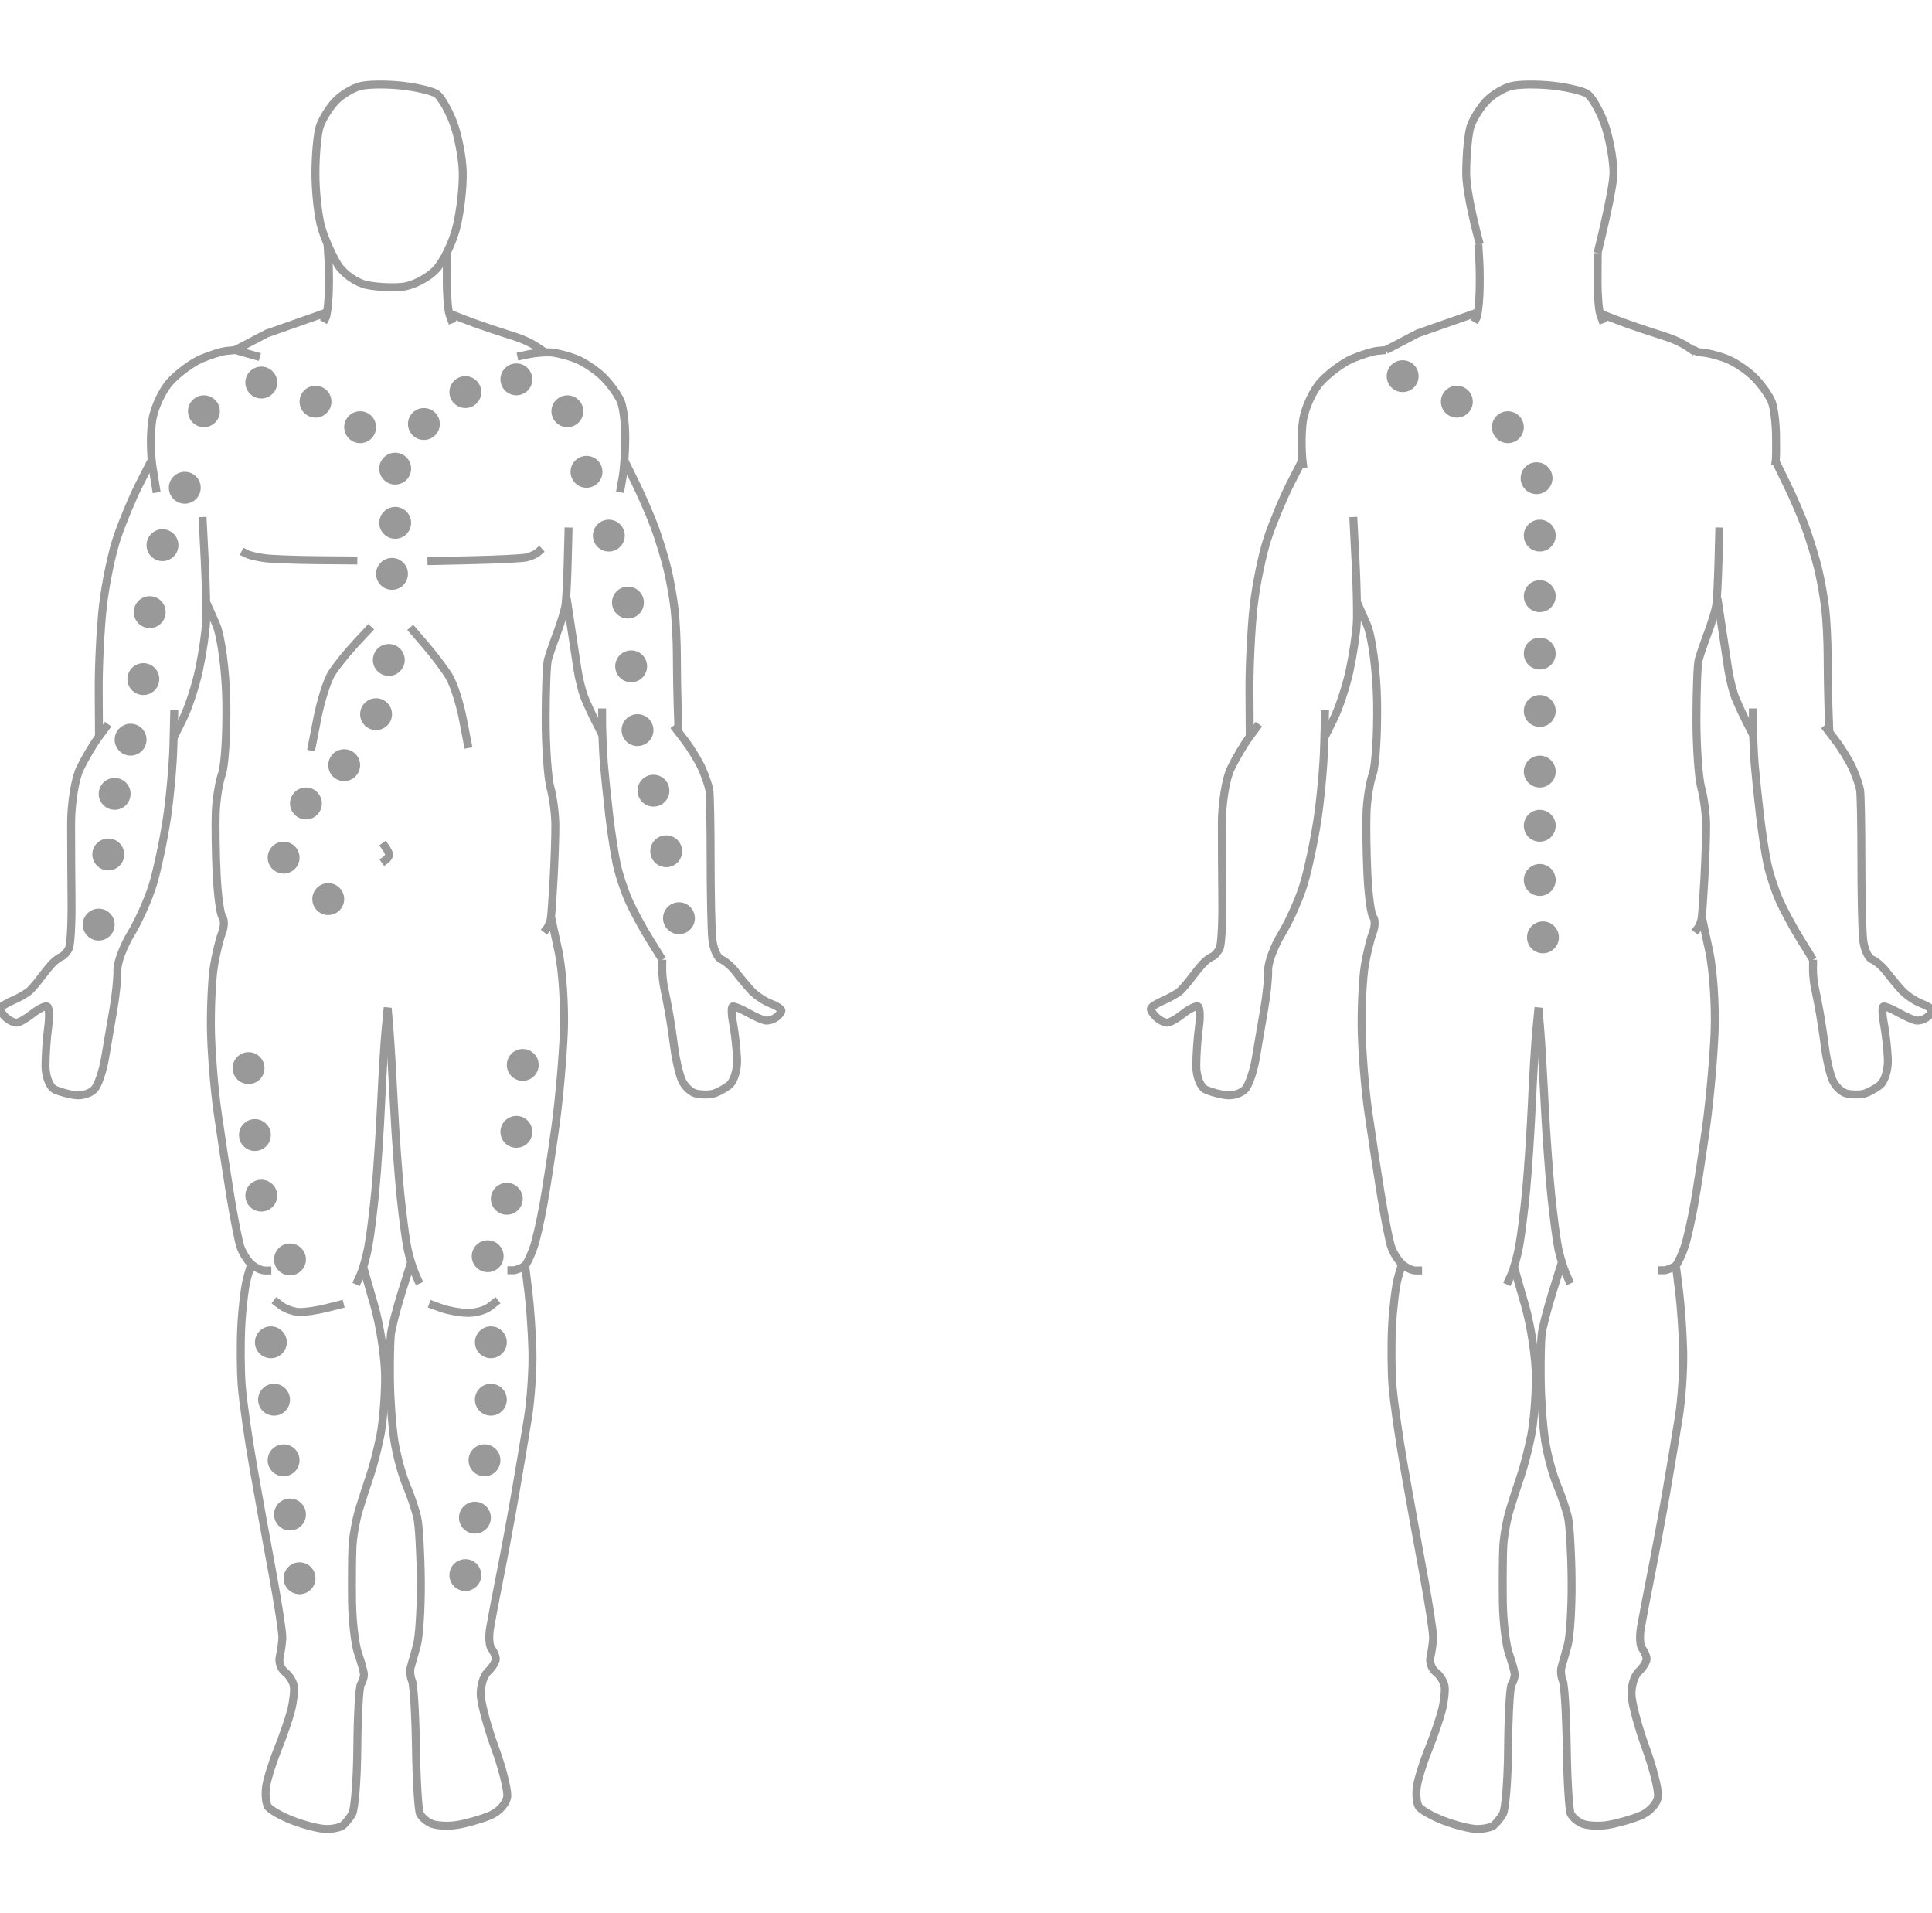 <?xml version="1.0" encoding="UTF-8" standalone="no"?>
<!DOCTYPE svg PUBLIC "-//W3C//DTD SVG 1.1//EN" "http://www.w3.org/Graphics/SVG/1.1/DTD/svg11.dtd">
<svg width="100%" height="100%" viewBox="0 0 606 600" version="1.1" xmlns="http://www.w3.org/2000/svg" xmlns:xlink="http://www.w3.org/1999/xlink" xml:space="preserve" xmlns:serif="http://www.serif.com/" style="fill-rule:evenodd;clip-rule:evenodd;stroke-miterlimit:10;">
    <g id="Artboard1" transform="matrix(1,0,0,1,-985,0)">
        <rect x="985" y="0" width="606" height="600" style="fill:none;"/>
        <clipPath id="_clip1">
            <rect x="985" y="0" width="606" height="600"/>
        </clipPath>
        <g clip-path="url(#_clip1)">
            <g transform="matrix(1.11,0,0,1.11,854.304,-25.908)">
                <path d="M231.306,47.537C227.056,47.062 221.784,47.117 219.59,47.661C217.396,48.204 214.2,50.149 212.486,51.982C210.772,53.815 208.81,56.983 208.125,59.02C207.44,61.057 206.879,67.059 206.879,72.356C206.879,77.653 207.664,84.6 208.623,87.792C209.582,90.984 211.658,95.651 213.235,98.164C214.812,100.677 218.458,103.233 221.337,103.845C224.215,104.456 228.87,104.678 231.681,104.339C234.492,103.999 238.586,101.887 240.779,99.646C242.972,97.405 245.665,91.903 246.761,87.421C247.858,82.939 248.643,75.882 248.505,71.739C248.367,67.596 247.134,61.318 245.763,57.786C244.392,54.254 242.318,50.698 241.152,49.883C239.988,49.068 235.557,48.012 231.306,47.537Z" style="fill:none;fill-rule:nonzero;stroke:rgb(153,153,153);stroke-width:2.25px;"/>
            </g>
            <g transform="matrix(1.11,0,0,1.11,854.304,-25.908)">
                <path d="M210.304,92.422C210.304,92.422 210.431,94.464 210.586,96.96C210.741,99.456 210.755,103.887 210.618,106.808C210.481,109.729 210.088,112.618 209.745,113.229C209.402,113.841 209.122,114.341 209.122,114.341" style="fill:none;fill-rule:nonzero;stroke:rgb(153,153,153);stroke-width:2.25px;"/>
            </g>
            <g transform="matrix(1.11,0,0,1.11,854.304,-25.908)">
                <path d="M191.177,124.218L184.196,122.242L193.169,117.55L210.118,111.592" style="fill:none;fill-rule:nonzero;stroke:rgb(153,153,153);stroke-width:2.25px;"/>
            </g>
            <g transform="matrix(1.11,0,0,1.11,854.304,-25.908)">
                <path d="M162.012,162.497C162.012,162.497 161.507,159.386 160.889,155.582C160.271,151.778 160.215,145.723 160.764,142.123C161.313,138.524 163.613,133.579 165.875,131.133C168.137,128.688 172.063,125.799 174.599,124.712C177.135,123.625 180.332,122.625 181.703,122.489C183.074,122.353 184.196,122.241 184.196,122.241" style="fill:none;fill-rule:nonzero;stroke:rgb(153,153,153);stroke-width:2.25px;"/>
            </g>
            <g transform="matrix(1.11,0,0,1.11,854.304,-25.908)">
                <path d="M160.67,153.174C160.67,153.174 159.065,156.327 157.103,160.181C155.141,164.035 152.302,170.856 150.793,175.338C149.285,179.82 147.491,188.545 146.805,194.725C146.119,200.905 145.594,211.65 145.637,218.603C145.68,225.556 145.715,231.244 145.715,231.244" style="fill:none;fill-rule:nonzero;stroke:rgb(153,153,153);stroke-width:2.25px;"/>
            </g>
            <g transform="matrix(1.11,0,0,1.11,854.304,-25.908)">
                <path d="M148.303,227.942C148.303,227.942 147.069,229.609 145.56,231.646C144.052,233.683 141.696,237.684 140.326,240.537C138.955,243.389 137.834,250.391 137.834,256.096C137.834,261.801 137.89,271.636 137.958,277.951C138.026,284.266 137.69,290.267 137.21,291.286C136.731,292.305 135.777,293.361 135.091,293.633C134.406,293.905 133.228,294.794 132.474,295.61C131.72,296.425 130.318,298.148 129.359,299.438C128.399,300.728 126.997,302.395 126.243,303.143C125.489,303.891 123.302,305.168 121.382,305.983C119.463,306.798 117.836,307.853 117.767,308.329C117.698,308.804 118.427,309.915 119.387,310.798C120.347,311.681 121.749,312.348 122.503,312.28C123.257,312.213 125.276,311.046 126.989,309.686C128.703,308.328 130.554,307.439 131.102,307.711C131.65,307.982 131.763,310.649 131.351,313.637C130.939,316.625 130.603,321.515 130.603,324.502C130.603,327.49 131.781,330.492 133.221,331.172C134.661,331.852 137.353,332.574 139.204,332.777C141.055,332.98 143.41,332.202 144.438,331.048C145.467,329.894 146.813,325.948 147.429,322.281C148.045,318.613 149.111,312.389 149.796,308.451C150.481,304.513 150.986,299.567 150.918,297.461C150.849,295.355 152.588,290.688 154.781,287.088C156.974,283.488 159.779,277.154 161.013,273.012C162.247,268.87 163.986,260.646 164.877,254.737C165.768,248.828 166.61,239.492 166.747,233.992C166.884,228.491 166.996,223.99 166.996,223.99" style="fill:none;fill-rule:nonzero;stroke:rgb(153,153,153);stroke-width:2.25px;"/>
            </g>
            <g transform="matrix(1.11,0,0,1.11,854.304,-25.908)">
                <path d="M166.746,231.892C166.746,231.892 167.98,229.392 169.489,226.335C170.998,223.278 173.017,217.111 173.977,212.629C174.936,208.147 175.834,202.09 175.971,199.17C176.108,196.25 175.94,188.359 175.597,181.636C175.254,174.913 174.974,169.412 174.974,169.412" style="fill:none;fill-rule:nonzero;stroke:rgb(153,153,153);stroke-width:2.25px;"/>
            </g>
            <g transform="matrix(1.11,0,0,1.11,854.304,-25.908)">
                <path d="M176.095,193.645C176.095,193.645 177.301,196.361 178.775,199.68C180.249,202.999 181.567,212.938 181.704,221.767C181.841,230.596 181.279,239.708 180.456,242.017C179.634,244.326 178.849,249.216 178.712,252.884C178.575,256.551 178.688,264.386 178.962,270.295C179.236,276.204 179.965,281.649 180.582,282.397C181.199,283.144 181.143,285.2 180.457,286.965C179.771,288.73 178.762,292.898 178.213,296.226C177.664,299.554 177.272,307.445 177.34,313.761C177.409,320.076 178.25,330.745 179.21,337.469C180.169,344.193 181.796,354.862 182.824,361.178C183.853,367.494 185.143,373.995 185.691,375.624C186.239,377.254 187.586,379.42 188.682,380.438C189.778,381.458 191.517,382.291 192.545,382.291L194.414,382.291" style="fill:none;fill-rule:nonzero;stroke:rgb(153,153,153);stroke-width:2.25px;"/>
            </g>
            <g transform="matrix(1.11,0,0,1.11,854.304,-25.908)">
                <path d="M188.713,380.441C188.713,380.441 188.201,382.247 187.576,384.454C186.951,386.661 186.215,392.689 185.94,397.85C185.665,403.011 185.722,410.735 186.065,415.013C186.408,419.291 187.867,429.516 189.306,437.734C190.745,445.953 193.213,459.622 194.789,468.111C196.365,476.6 197.599,484.713 197.531,486.138C197.463,487.563 197.126,489.952 196.782,491.447C196.439,492.942 197.112,494.887 198.278,495.771C199.444,496.654 200.566,498.432 200.772,499.722C200.978,501.012 200.641,504.068 200.024,506.513C199.407,508.958 197.669,514.015 196.161,517.75C194.652,521.485 193.194,526.209 192.921,528.246C192.648,530.283 192.872,532.727 193.42,533.679C193.968,534.63 197.164,536.463 200.523,537.753C203.882,539.044 208.144,540.1 209.995,540.1C211.846,540.1 213.921,539.656 214.606,539.113C215.291,538.57 216.469,537.126 217.223,535.903C217.977,534.68 218.65,526.234 218.718,517.133C218.786,508.032 219.236,499.975 219.716,499.228C220.196,498.481 220.589,497.258 220.589,496.511C220.589,495.765 219.86,493.098 218.969,490.585C218.078,488.071 217.293,481.403 217.224,475.767C217.155,470.131 217.211,463.184 217.348,460.331C217.485,457.479 218.327,452.756 219.218,449.835C220.109,446.915 221.511,442.581 222.334,440.204C223.156,437.826 224.446,432.826 225.201,429.091C225.956,425.356 226.573,417.91 226.573,412.546C226.573,407.181 225.184,397.97 223.488,392.078C221.792,386.186 220.403,381.365 220.403,381.365" style="fill:none;fill-rule:nonzero;stroke:rgb(153,153,153);stroke-width:2.25px;"/>
            </g>
            <g transform="matrix(1.11,0,0,1.11,854.304,-25.908)">
                <path d="M195.162,390.69C195.162,390.69 196.116,391.413 197.281,392.294C198.447,393.177 200.691,393.955 202.267,394.023C203.844,394.09 207.322,393.59 209.995,392.912C212.668,392.234 214.855,391.679 214.855,391.679" style="fill:none;fill-rule:nonzero;stroke:rgb(153,153,153);stroke-width:2.25px;"/>
            </g>
            <g transform="matrix(1.11,0,0,1.11,854.304,-25.908)">
                <path d="M218.346,386.244C218.346,386.244 218.907,385.021 219.592,383.527C220.278,382.033 221.287,378.422 221.835,375.502C222.383,372.581 223.28,365.413 223.828,359.572C224.376,353.731 225.106,342.617 225.449,334.875C225.792,327.134 226.353,317.909 226.696,314.379C227.039,310.848 227.319,307.958 227.319,307.958" style="fill:none;fill-rule:nonzero;stroke:rgb(153,153,153);stroke-width:2.25px;"/>
            </g>
            <g transform="matrix(1.11,0,0,1.11,854.304,-25.908)">
                <path d="M236.293,385.995C236.293,385.995 235.732,384.718 235.046,383.156C234.36,381.594 233.407,378.483 232.927,376.242C232.447,374.001 231.549,367.277 230.932,361.301C230.315,355.324 229.474,343.711 229.064,335.494C228.653,327.277 228.092,317.816 227.818,314.472C227.544,311.127 227.319,308.39 227.319,308.39" style="fill:none;fill-rule:nonzero;stroke:rgb(153,153,153);stroke-width:2.25px;"/>
            </g>
            <g transform="matrix(1.11,0,0,1.11,854.304,-25.908)">
                <path d="M233.8,380.317C233.8,380.317 232.622,384.095 231.183,388.713C229.744,393.331 228.397,398.609 228.191,400.443C227.985,402.277 227.873,408.168 227.941,413.533C228.009,418.898 228.571,426.511 229.188,430.45C229.805,434.389 231.32,440.002 232.554,442.922C233.788,445.843 235.19,450.011 235.671,452.184C236.151,454.358 236.599,462.359 236.667,469.964C236.735,477.569 236.229,485.792 235.544,488.237C234.859,490.682 234.073,493.461 233.799,494.413C233.525,495.365 233.694,497.088 234.173,498.242C234.652,499.395 235.157,507.897 235.294,517.134C235.431,526.371 235.936,534.761 236.416,535.78C236.896,536.8 238.411,538.077 239.781,538.62C241.152,539.164 244.236,539.331 246.635,538.991C249.034,538.651 253.241,537.484 255.983,536.397C258.725,535.31 261.025,532.753 261.093,530.716C261.162,528.679 259.592,522.567 257.603,517.134C255.614,511.701 253.82,505.145 253.614,502.563C253.408,499.982 254.306,496.871 255.609,495.649C256.912,494.427 257.921,492.76 257.853,491.944C257.785,491.129 257.224,489.85 256.607,489.104C255.99,488.358 255.822,485.746 256.233,483.3C256.644,480.854 257.934,474.075 259.099,468.236C260.264,462.397 262.171,452.117 263.336,445.393C264.502,438.669 266.128,428.946 266.95,423.784C267.773,418.622 268.334,410.177 268.198,405.014C268.062,399.851 267.556,392.441 267.076,388.545C266.596,384.649 266.202,381.46 266.202,381.46" style="fill:none;fill-rule:nonzero;stroke:rgb(153,153,153);stroke-width:2.25px;"/>
            </g>
            <g transform="matrix(1.11,0,0,1.11,854.304,-25.908)">
                <path d="M239.034,391.677C239.034,391.677 240.549,392.233 242.4,392.911C244.251,393.59 247.56,394.201 249.754,394.269C251.948,394.337 254.808,393.56 256.11,392.541C257.412,391.521 258.478,390.688 258.478,390.688" style="fill:none;fill-rule:nonzero;stroke:rgb(153,153,153);stroke-width:2.25px;"/>
            </g>
            <g transform="matrix(1.11,0,0,1.11,854.304,-25.908)">
                <path d="M261.126,382.23L263.12,382.23C263.12,382.23 265.619,381.563 266.235,380.748C266.852,379.934 267.918,377.6 268.603,375.562C269.289,373.524 270.523,368.079 271.346,363.46C272.169,358.841 273.683,348.951 274.712,341.481C275.74,334.01 276.806,321.952 277.08,314.684C277.354,307.417 276.66,297.214 275.537,292.01C274.414,286.806 273.496,282.549 273.496,282.549" style="fill:none;fill-rule:nonzero;stroke:rgb(153,153,153);stroke-width:2.25px;"/>
            </g>
            <g transform="matrix(1.11,0,0,1.11,854.304,-25.908)">
                <path d="M278.418,172.375C278.418,172.375 278.306,176.709 278.169,182.007C278.032,187.304 277.752,192.805 277.546,194.232C277.34,195.659 276.275,199.215 275.177,202.135C274.08,205.055 272.902,208.5 272.559,209.79C272.217,211.081 271.936,218.638 271.936,226.583C271.936,234.528 272.553,243.252 273.307,245.969C274.061,248.686 274.678,253.52 274.678,256.713C274.678,259.905 274.453,266.629 274.179,271.654C273.905,276.679 273.568,281.625 273.431,282.643C273.294,283.661 272.789,284.995 272.31,285.606C271.831,286.217 271.438,286.717 271.438,286.717" style="fill:none;fill-rule:nonzero;stroke:rgb(153,153,153);stroke-width:2.25px;"/>
            </g>
            <g transform="matrix(1.11,0,0,1.11,854.304,-25.908)">
                <path d="M287.983,231.059C287.983,231.059 287.121,229.357 286.067,227.278C285.013,225.198 283.59,222.107 282.905,220.409C282.219,218.711 281.322,215.099 280.911,212.383C280.5,209.667 279.652,204.069 279.027,199.943C278.402,195.817 277.89,192.442 277.89,192.442" style="fill:none;fill-rule:nonzero;stroke:rgb(153,153,153);stroke-width:2.25px;"/>
            </g>
            <g transform="matrix(1.11,0,0,1.11,854.304,-25.908)">
                <path d="M287.89,223.496L287.89,228.435C287.89,228.435 288.114,235.986 288.388,239.178C288.662,242.37 289.335,248.871 289.884,253.625C290.432,258.379 291.386,264.603 292.003,267.455C292.62,270.308 294.134,274.919 295.368,277.704C296.602,280.489 299.251,285.406 301.256,288.631C303.261,291.857 304.901,294.497 304.901,294.497" style="fill:none;fill-rule:nonzero;stroke:rgb(153,153,153);stroke-width:2.25px;"/>
            </g>
            <g transform="matrix(1.11,0,0,1.11,854.304,-25.908)">
                <path d="M304.902,294.497C304.902,294.497 304.888,295.692 304.872,297.152C304.856,298.612 305.122,301.085 305.464,302.647C305.806,304.209 306.423,307.376 306.835,309.685C307.246,311.995 307.919,316.496 308.33,319.687C308.741,322.878 309.695,326.879 310.449,328.578C311.203,330.275 312.942,331.942 314.313,332.281C315.684,332.621 317.815,332.677 319.049,332.406C320.283,332.135 322.414,331.023 323.785,329.937C325.156,328.85 326.165,325.516 326.029,322.528C325.893,319.54 325.387,315.039 324.907,312.526C324.427,310.013 324.37,307.845 324.782,307.711C325.194,307.575 327.1,308.353 329.02,309.44C330.939,310.526 333.183,311.526 334.006,311.663C334.829,311.799 336.189,311.41 337.029,310.798C337.869,310.187 338.556,309.312 338.556,308.853C338.556,308.395 337.126,307.478 335.378,306.816C333.629,306.155 331.148,304.446 329.862,303.019C328.577,301.593 326.642,299.259 325.562,297.833C324.482,296.407 322.674,294.865 321.543,294.406C320.412,293.947 319.277,291.322 319.02,288.571C318.763,285.821 318.552,275.736 318.552,266.16C318.552,256.584 318.384,247.749 318.178,246.526C317.972,245.303 317.047,242.594 316.122,240.506C315.197,238.418 313.009,234.834 311.261,232.542C309.513,230.25 308.082,228.374 308.082,228.374" style="fill:none;fill-rule:nonzero;stroke:rgb(153,153,153);stroke-width:2.25px;"/>
            </g>
            <g transform="matrix(1.11,0,0,1.11,854.304,-25.908)">
                <path d="M294.154,153.359C294.154,153.359 295.606,156.318 297.379,159.935C299.153,163.552 301.571,169.136 302.754,172.345C303.937,175.554 305.534,180.763 306.305,183.921C307.076,187.079 308.002,192.288 308.362,195.497C308.722,198.706 309.016,204.707 309.016,208.833C309.016,212.959 309.121,219.418 309.25,223.187C309.379,226.956 309.484,230.04 309.484,230.04" style="fill:none;fill-rule:nonzero;stroke:rgb(153,153,153);stroke-width:2.25px;"/>
            </g>
            <g transform="matrix(1.11,0,0,1.11,854.304,-25.908)">
                <path d="M263.96,124.095C263.96,124.095 265.348,123.803 267.044,123.447C268.741,123.09 271.433,122.84 273.026,122.891C274.62,122.942 277.901,123.733 280.317,124.65C282.733,125.567 286.351,127.984 288.356,130.021C290.362,132.059 292.549,135.143 293.218,136.875C293.886,138.607 294.433,143.149 294.433,146.97C294.433,150.791 294.097,155.833 293.685,158.176C293.273,160.519 292.937,162.436 292.937,162.436" style="fill:none;fill-rule:nonzero;stroke:rgb(153,153,153);stroke-width:2.25px;"/>
            </g>
            <g transform="matrix(1.11,0,0,1.11,854.304,-25.908)">
                <path d="M244.612,111.87C244.612,111.87 246.316,112.537 248.398,113.352C250.48,114.167 254.076,115.459 256.389,116.223C258.702,116.987 262.025,118.07 263.773,118.631C265.521,119.191 268.003,120.358 269.289,121.224C270.574,122.091 271.626,122.799 271.626,122.799" style="fill:none;fill-rule:nonzero;stroke:rgb(153,153,153);stroke-width:2.25px;"/>
            </g>
            <g transform="matrix(1.11,0,0,1.11,854.304,-25.908)">
                <path d="M244.049,94.83C244.049,94.83 244.028,98.247 244.003,102.424C243.978,106.6 244.336,111.06 244.799,112.333C245.261,113.606 245.64,114.648 245.64,114.648" style="fill:none;fill-rule:nonzero;stroke:rgb(153,153,153);stroke-width:2.25px;"/>
            </g>
            <g transform="matrix(1.11,0,0,1.11,854.304,-25.908)">
                <path d="M186.003,179.106C186.003,179.106 186.676,179.439 187.499,179.847C188.322,180.255 190.635,180.796 192.64,181.051C194.645,181.306 201.333,181.555 207.503,181.607C213.673,181.659 218.721,181.7 218.721,181.7" style="fill:none;fill-rule:nonzero;stroke:rgb(153,153,153);stroke-width:2.25px;"/>
            </g>
            <g transform="matrix(1.11,0,0,1.11,854.304,-25.908)">
                <path d="M270.878,178.364C270.878,178.364 270.373,178.822 269.756,179.383C269.139,179.944 267.583,180.611 266.298,180.865C265.012,181.119 258.24,181.453 251.248,181.606C244.256,181.759 238.535,181.884 238.535,181.884" style="fill:none;fill-rule:nonzero;stroke:rgb(153,153,153);stroke-width:2.25px;"/>
            </g>
            <g transform="matrix(1.11,0,0,1.11,854.304,-25.908)">
                <path d="M222.646,200.405C222.646,200.405 220.627,202.572 218.159,205.221C215.691,207.87 212.662,211.662 211.429,213.649C210.195,215.635 208.386,221.345 207.409,226.337C206.432,231.329 205.633,235.413 205.633,235.413" style="fill:none;fill-rule:nonzero;stroke:rgb(153,153,153);stroke-width:2.25px;"/>
            </g>
            <g transform="matrix(1.11,0,0,1.11,854.304,-25.908)">
                <path d="M233.675,200.59C233.675,200.59 235.61,202.84 237.974,205.591C240.339,208.342 243.326,212.301 244.611,214.389C245.896,216.477 247.663,221.894 248.537,226.428C249.411,230.962 250.126,234.671 250.126,234.671" style="fill:none;fill-rule:nonzero;stroke:rgb(153,153,153);stroke-width:2.25px;"/>
            </g>
            <g transform="matrix(1.11,0,0,1.11,854.304,-25.908)">
                <path d="M225.823,261.528C225.823,261.528 226.244,262.111 226.758,262.825C227.272,263.538 227.693,264.454 227.693,264.862C227.693,265.269 227.231,265.936 226.665,266.343C226.1,266.75 225.638,267.084 225.638,267.084" style="fill:none;fill-rule:nonzero;stroke:rgb(153,153,153);stroke-width:2.25px;"/>
            </g>
            <g transform="matrix(1.11,0,0,1.11,1215.26,-25.908)">
                <path d="M244.002,94.83C245.099,90.348 248.643,75.882 248.505,71.739C248.367,67.596 247.134,61.318 245.763,57.786C244.392,54.254 242.318,50.698 241.152,49.883C239.988,49.068 235.557,48.012 231.306,47.537C227.056,47.062 221.784,47.117 219.59,47.661C217.396,48.204 214.2,50.149 212.486,51.982C210.772,53.815 208.81,56.983 208.125,59.02C207.44,61.057 206.879,67.059 206.879,72.356C206.879,77.653 209.803,89.23 210.762,92.422" style="fill:none;fill-rule:nonzero;stroke:rgb(153,153,153);stroke-width:2.25px;"/>
            </g>
            <g transform="matrix(1.11,0,0,1.11,1215.26,-25.908)">
                <path d="M210.304,92.422C210.304,92.422 210.431,94.464 210.586,96.96C210.741,99.456 210.755,103.887 210.618,106.808C210.481,109.729 210.088,112.618 209.745,113.229C209.402,113.841 209.122,114.341 209.122,114.341" style="fill:none;fill-rule:nonzero;stroke:rgb(153,153,153);stroke-width:2.25px;"/>
            </g>
            <g transform="matrix(1.11,0,0,1.11,1215.26,-25.908)">
                <path d="M184.196,122.242L193.169,117.55L210.118,111.592" style="fill:none;fill-rule:nonzero;stroke:rgb(153,153,153);stroke-width:2.25px;"/>
            </g>
            <g transform="matrix(1.11,0,0,1.11,1215.26,-25.908)">
                <path d="M160.889,155.582C160.271,151.778 160.215,145.723 160.764,142.123C161.313,138.524 163.613,133.579 165.875,131.133C168.137,128.688 172.063,125.799 174.599,124.712C177.135,123.625 180.332,122.625 181.703,122.489C183.074,122.353 184.196,122.241 184.196,122.241" style="fill:none;fill-rule:nonzero;stroke:rgb(153,153,153);stroke-width:2.25px;"/>
            </g>
            <g transform="matrix(1.11,0,0,1.11,1215.26,-25.908)">
                <path d="M160.67,153.174C160.67,153.174 159.065,156.327 157.103,160.181C155.141,164.035 152.302,170.856 150.793,175.338C149.285,179.82 147.491,188.545 146.805,194.725C146.119,200.905 145.594,211.65 145.637,218.603C145.68,225.556 145.715,231.244 145.715,231.244" style="fill:none;fill-rule:nonzero;stroke:rgb(153,153,153);stroke-width:2.25px;"/>
            </g>
            <g transform="matrix(1.11,0,0,1.11,1215.26,-25.908)">
                <path d="M148.303,227.942C148.303,227.942 147.069,229.609 145.56,231.646C144.052,233.683 141.696,237.684 140.326,240.537C138.955,243.389 137.834,250.391 137.834,256.096C137.834,261.801 137.89,271.636 137.958,277.951C138.026,284.266 137.69,290.267 137.21,291.286C136.731,292.305 135.777,293.361 135.091,293.633C134.406,293.905 133.228,294.794 132.474,295.61C131.72,296.425 130.318,298.148 129.359,299.438C128.399,300.728 126.997,302.395 126.243,303.143C125.489,303.891 123.302,305.168 121.382,305.983C119.463,306.798 117.836,307.853 117.767,308.329C117.698,308.804 118.427,309.915 119.387,310.798C120.347,311.681 121.749,312.348 122.503,312.28C123.257,312.213 125.276,311.046 126.989,309.686C128.703,308.328 130.554,307.439 131.102,307.711C131.65,307.982 131.763,310.649 131.351,313.637C130.939,316.625 130.603,321.515 130.603,324.502C130.603,327.49 131.781,330.492 133.221,331.172C134.661,331.852 137.353,332.574 139.204,332.777C141.055,332.98 143.41,332.202 144.438,331.048C145.467,329.894 146.813,325.948 147.429,322.281C148.045,318.613 149.111,312.389 149.796,308.451C150.481,304.513 150.986,299.567 150.918,297.461C150.849,295.355 152.588,290.688 154.781,287.088C156.974,283.488 159.779,277.154 161.013,273.012C162.247,268.87 163.986,260.646 164.877,254.737C165.768,248.828 166.61,239.492 166.747,233.992C166.884,228.491 166.996,223.99 166.996,223.99" style="fill:none;fill-rule:nonzero;stroke:rgb(153,153,153);stroke-width:2.25px;"/>
            </g>
            <g transform="matrix(1.11,0,0,1.11,1215.26,-25.908)">
                <path d="M166.746,231.892C166.746,231.892 167.98,229.392 169.489,226.335C170.998,223.278 173.017,217.111 173.977,212.629C174.936,208.147 175.834,202.09 175.971,199.17C176.108,196.25 175.94,188.359 175.597,181.636C175.254,174.913 174.974,169.412 174.974,169.412" style="fill:none;fill-rule:nonzero;stroke:rgb(153,153,153);stroke-width:2.25px;"/>
            </g>
            <g transform="matrix(1.11,0,0,1.11,1215.26,-25.908)">
                <path d="M176.095,193.645C176.095,193.645 177.301,196.361 178.775,199.68C180.249,202.999 181.567,212.938 181.704,221.767C181.841,230.596 181.279,239.708 180.456,242.017C179.634,244.326 178.849,249.216 178.712,252.884C178.575,256.551 178.688,264.386 178.962,270.295C179.236,276.204 179.965,281.649 180.582,282.397C181.199,283.144 181.143,285.2 180.457,286.965C179.771,288.73 178.762,292.898 178.213,296.226C177.664,299.554 177.272,307.445 177.34,313.761C177.409,320.076 178.25,330.745 179.21,337.469C180.169,344.193 181.796,354.862 182.824,361.178C183.853,367.494 185.143,373.995 185.691,375.624C186.239,377.254 187.586,379.42 188.682,380.438C189.778,381.458 191.517,382.291 192.545,382.291L194.414,382.291" style="fill:none;fill-rule:nonzero;stroke:rgb(153,153,153);stroke-width:2.25px;"/>
            </g>
            <g transform="matrix(1.11,0,0,1.11,1215.26,-25.908)">
                <path d="M188.713,380.441C188.713,380.441 188.201,382.247 187.576,384.454C186.951,386.661 186.215,392.689 185.94,397.85C185.665,403.011 185.722,410.735 186.065,415.013C186.408,419.291 187.867,429.516 189.306,437.734C190.745,445.953 193.213,459.622 194.789,468.111C196.365,476.6 197.599,484.713 197.531,486.138C197.463,487.563 197.126,489.952 196.782,491.447C196.439,492.942 197.112,494.887 198.278,495.771C199.444,496.654 200.566,498.432 200.772,499.722C200.978,501.012 200.641,504.068 200.024,506.513C199.407,508.958 197.669,514.015 196.161,517.75C194.652,521.485 193.194,526.209 192.921,528.246C192.648,530.283 192.872,532.727 193.42,533.679C193.968,534.63 197.164,536.463 200.523,537.753C203.882,539.044 208.144,540.1 209.995,540.1C211.846,540.1 213.921,539.656 214.606,539.113C215.291,538.57 216.469,537.126 217.223,535.903C217.977,534.68 218.65,526.234 218.718,517.133C218.786,508.032 219.236,499.975 219.716,499.228C220.196,498.481 220.589,497.258 220.589,496.511C220.589,495.765 219.86,493.098 218.969,490.585C218.078,488.071 217.293,481.403 217.224,475.767C217.155,470.131 217.211,463.184 217.348,460.331C217.485,457.479 218.327,452.756 219.218,449.835C220.109,446.915 221.511,442.581 222.334,440.204C223.156,437.826 224.446,432.826 225.201,429.091C225.956,425.356 226.573,417.91 226.573,412.546C226.573,407.181 225.184,397.97 223.488,392.078C221.792,386.186 220.403,381.365 220.403,381.365" style="fill:none;fill-rule:nonzero;stroke:rgb(153,153,153);stroke-width:2.25px;"/>
            </g>
            <g transform="matrix(1.11,0,0,1.11,1215.26,-25.908)">
                <path d="M218.346,386.244C218.346,386.244 218.907,385.021 219.592,383.527C220.278,382.033 221.287,378.422 221.835,375.502C222.383,372.581 223.28,365.413 223.828,359.572C224.376,353.731 225.106,342.617 225.449,334.875C225.792,327.134 226.353,317.909 226.696,314.379C227.039,310.848 227.319,307.958 227.319,307.958" style="fill:none;fill-rule:nonzero;stroke:rgb(153,153,153);stroke-width:2.25px;"/>
            </g>
            <g transform="matrix(1.11,0,0,1.11,1215.26,-25.908)">
                <path d="M236.293,385.995C236.293,385.995 235.732,384.718 235.046,383.156C234.36,381.594 233.407,378.483 232.927,376.242C232.447,374.001 231.549,367.277 230.932,361.301C230.315,355.324 229.474,343.711 229.064,335.494C228.653,327.277 228.092,317.816 227.818,314.472C227.544,311.127 227.319,308.39 227.319,308.39" style="fill:none;fill-rule:nonzero;stroke:rgb(153,153,153);stroke-width:2.25px;"/>
            </g>
            <g transform="matrix(1.11,0,0,1.11,1215.26,-25.908)">
                <path d="M233.8,380.317C233.8,380.317 232.622,384.095 231.183,388.713C229.744,393.331 228.397,398.609 228.191,400.443C227.985,402.277 227.873,408.168 227.941,413.533C228.009,418.898 228.571,426.511 229.188,430.45C229.805,434.389 231.32,440.002 232.554,442.922C233.788,445.843 235.19,450.011 235.671,452.184C236.151,454.358 236.599,462.359 236.667,469.964C236.735,477.569 236.229,485.792 235.544,488.237C234.859,490.682 234.073,493.461 233.799,494.413C233.525,495.365 233.694,497.088 234.173,498.242C234.652,499.395 235.157,507.897 235.294,517.134C235.431,526.371 235.936,534.761 236.416,535.78C236.896,536.8 238.411,538.077 239.781,538.62C241.152,539.164 244.236,539.331 246.635,538.991C249.034,538.651 253.241,537.484 255.983,536.397C258.725,535.31 261.025,532.753 261.093,530.716C261.162,528.679 259.592,522.567 257.603,517.134C255.614,511.701 253.82,505.145 253.614,502.563C253.408,499.982 254.306,496.871 255.609,495.649C256.912,494.427 257.921,492.76 257.853,491.944C257.785,491.129 257.224,489.85 256.607,489.104C255.99,488.358 255.822,485.746 256.233,483.3C256.644,480.854 257.934,474.075 259.099,468.236C260.264,462.397 262.171,452.117 263.336,445.393C264.502,438.669 266.128,428.946 266.95,423.784C267.773,418.622 268.334,410.177 268.198,405.014C268.062,399.851 267.556,392.441 267.076,388.545C266.596,384.649 266.202,381.46 266.202,381.46" style="fill:none;fill-rule:nonzero;stroke:rgb(153,153,153);stroke-width:2.25px;"/>
            </g>
            <g transform="matrix(1.11,0,0,1.11,1215.26,-25.908)">
                <path d="M261.126,382.23L263.12,382.23C263.12,382.23 265.619,381.563 266.235,380.748C266.852,379.934 267.918,377.6 268.603,375.562C269.289,373.524 270.523,368.079 271.346,363.46C272.169,358.841 273.683,348.951 274.712,341.481C275.74,334.01 276.806,321.952 277.08,314.684C277.354,307.417 276.66,297.214 275.537,292.01C274.414,286.806 273.496,282.549 273.496,282.549" style="fill:none;fill-rule:nonzero;stroke:rgb(153,153,153);stroke-width:2.25px;"/>
            </g>
            <g transform="matrix(1.11,0,0,1.11,1215.26,-25.908)">
                <path d="M278.418,172.375C278.418,172.375 278.306,176.709 278.169,182.007C278.032,187.304 277.752,192.805 277.546,194.232C277.34,195.659 276.275,199.215 275.177,202.135C274.08,205.055 272.902,208.5 272.559,209.79C272.217,211.081 271.936,218.638 271.936,226.583C271.936,234.528 272.553,243.252 273.307,245.969C274.061,248.686 274.678,253.52 274.678,256.713C274.678,259.905 274.453,266.629 274.179,271.654C273.905,276.679 273.568,281.625 273.431,282.643C273.294,283.661 272.789,284.995 272.31,285.606C271.831,286.217 271.438,286.717 271.438,286.717" style="fill:none;fill-rule:nonzero;stroke:rgb(153,153,153);stroke-width:2.25px;"/>
            </g>
            <g transform="matrix(1.11,0,0,1.11,1215.26,-25.908)">
                <path d="M287.983,231.059C287.983,231.059 287.121,229.357 286.067,227.278C285.013,225.198 283.59,222.107 282.905,220.409C282.219,218.711 281.322,215.099 280.911,212.383C280.5,209.667 279.652,204.069 279.027,199.943C278.402,195.817 277.89,192.442 277.89,192.442" style="fill:none;fill-rule:nonzero;stroke:rgb(153,153,153);stroke-width:2.25px;"/>
            </g>
            <g transform="matrix(1.11,0,0,1.11,1215.26,-25.908)">
                <path d="M287.89,223.496L287.89,228.435C287.89,228.435 288.114,235.986 288.388,239.178C288.662,242.37 289.335,248.871 289.884,253.625C290.432,258.379 291.386,264.603 292.003,267.455C292.62,270.308 294.134,274.919 295.368,277.704C296.602,280.489 299.251,285.406 301.256,288.631C303.261,291.857 304.901,294.497 304.901,294.497" style="fill:none;fill-rule:nonzero;stroke:rgb(153,153,153);stroke-width:2.25px;"/>
            </g>
            <g transform="matrix(1.11,0,0,1.11,1215.26,-25.908)">
                <path d="M304.902,294.497C304.902,294.497 304.888,295.692 304.872,297.152C304.856,298.612 305.122,301.085 305.464,302.647C305.806,304.209 306.423,307.376 306.835,309.685C307.246,311.995 307.919,316.496 308.33,319.687C308.741,322.878 309.695,326.879 310.449,328.578C311.203,330.275 312.942,331.942 314.313,332.281C315.684,332.621 317.815,332.677 319.049,332.406C320.283,332.135 322.414,331.023 323.785,329.937C325.156,328.85 326.165,325.516 326.029,322.528C325.893,319.54 325.387,315.039 324.907,312.526C324.427,310.013 324.37,307.845 324.782,307.711C325.194,307.575 327.1,308.353 329.02,309.44C330.939,310.526 333.183,311.526 334.006,311.663C334.829,311.799 336.189,311.41 337.029,310.798C337.869,310.187 338.556,309.312 338.556,308.853C338.556,308.395 337.126,307.478 335.378,306.816C333.629,306.155 331.148,304.446 329.862,303.019C328.577,301.593 326.642,299.259 325.562,297.833C324.482,296.407 322.674,294.865 321.543,294.406C320.412,293.947 319.277,291.322 319.02,288.571C318.763,285.821 318.552,275.736 318.552,266.16C318.552,256.584 318.384,247.749 318.178,246.526C317.972,245.303 317.047,242.594 316.122,240.506C315.197,238.418 313.009,234.834 311.261,232.542C309.513,230.25 308.082,228.374 308.082,228.374" style="fill:none;fill-rule:nonzero;stroke:rgb(153,153,153);stroke-width:2.25px;"/>
            </g>
            <g transform="matrix(1.11,0,0,1.11,1215.26,-25.908)">
                <path d="M294.154,153.359C294.154,153.359 295.606,156.318 297.379,159.935C299.153,163.552 301.571,169.136 302.754,172.345C303.937,175.554 305.534,180.763 306.305,183.921C307.076,187.079 308.002,192.288 308.362,195.497C308.722,198.706 309.016,204.707 309.016,208.833C309.016,212.959 309.121,219.418 309.25,223.187C309.379,226.956 309.484,230.04 309.484,230.04" style="fill:none;fill-rule:nonzero;stroke:rgb(153,153,153);stroke-width:2.25px;"/>
            </g>
            <g transform="matrix(1.11,0,0,1.11,1215.26,-25.908)">
                <path d="M270.077,122.242C271.774,121.885 271.433,122.84 273.026,122.891C274.62,122.942 277.901,123.733 280.317,124.65C282.733,125.567 286.351,127.984 288.356,130.021C290.362,132.059 292.549,135.143 293.218,136.875C293.886,138.607 294.433,143.149 294.433,146.97C294.433,150.791 294.566,152.554 294.154,154.897" style="fill:none;fill-rule:nonzero;stroke:rgb(153,153,153);stroke-width:2.25px;"/>
            </g>
            <g transform="matrix(1.11,0,0,1.11,1215.26,-25.908)">
                <path d="M244.612,111.87C244.612,111.87 246.316,112.537 248.398,113.352C250.48,114.167 254.076,115.459 256.389,116.223C258.702,116.987 262.025,118.07 263.773,118.631C265.521,119.191 268.003,120.358 269.289,121.224C270.574,122.091 271.626,122.799 271.626,122.799" style="fill:none;fill-rule:nonzero;stroke:rgb(153,153,153);stroke-width:2.25px;"/>
            </g>
            <g transform="matrix(1.11,0,0,1.11,1215.26,-25.908)">
                <path d="M244.049,94.83C244.049,94.83 244.028,98.247 244.003,102.424C243.978,106.6 244.336,111.06 244.799,112.333C245.261,113.606 245.64,114.648 245.64,114.648" style="fill:none;fill-rule:nonzero;stroke:rgb(153,153,153);stroke-width:2.25px;"/>
            </g>
            <g transform="matrix(0.769,0,0,0.769,1032.62,24.769)">
                <circle cx="169.5" cy="135.5" r="6.5" style="fill:rgb(153,153,153);"/>
            </g>
            <g transform="matrix(0.769,0,0,0.769,1016.62,14.769)">
                <circle cx="169.5" cy="135.5" r="6.5" style="fill:rgb(153,153,153);"/>
            </g>
            <g transform="matrix(0.769,0,0,0.769,1000.62,18.769)">
                <circle cx="169.5" cy="135.5" r="6.5" style="fill:rgb(153,153,153);"/>
            </g>
            <g transform="matrix(0.769,0,0,0.769,978.615,42.769)">
                <circle cx="169.5" cy="135.5" r="6.5" style="fill:rgb(153,153,153);"/>
            </g>
            <g transform="matrix(0.769,0,0,0.769,987.615,28.769)">
                <circle cx="169.5" cy="135.5" r="6.5" style="fill:rgb(153,153,153);"/>
            </g>
            <g transform="matrix(0.769,0,0,0.769,967.615,29.769)">
                <circle cx="169.5" cy="135.5" r="6.5" style="fill:rgb(153,153,153);"/>
            </g>
            <g transform="matrix(0.769,0,0,0.769,953.615,21.769)">
                <circle cx="169.5" cy="135.5" r="6.5" style="fill:rgb(153,153,153);"/>
            </g>
            <g transform="matrix(0.769,0,0,0.769,936.615,15.769)">
                <circle cx="169.5" cy="135.5" r="6.5" style="fill:rgb(153,153,153);"/>
            </g>
            <g transform="matrix(0.769,0,0,0.769,918.615,24.769)">
                <circle cx="169.5" cy="135.5" r="6.5" style="fill:rgb(153,153,153);"/>
            </g>
            <g transform="matrix(0.769,0,0,0.769,912.615,48.769)">
                <circle cx="169.5" cy="135.5" r="6.5" style="fill:rgb(153,153,153);"/>
            </g>
            <g transform="matrix(0.769,0,0,0.769,905.615,66.769)">
                <circle cx="169.5" cy="135.5" r="6.5" style="fill:rgb(153,153,153);"/>
            </g>
            <g transform="matrix(0.769,0,0,0.769,901.615,87.769)">
                <circle cx="169.5" cy="135.5" r="6.5" style="fill:rgb(153,153,153);"/>
            </g>
            <g transform="matrix(0.769,0,0,0.769,899.615,108.769)">
                <circle cx="169.5" cy="135.5" r="6.5" style="fill:rgb(153,153,153);"/>
            </g>
            <g transform="matrix(0.769,0,0,0.769,895.615,127.769)">
                <circle cx="169.5" cy="135.5" r="6.5" style="fill:rgb(153,153,153);"/>
            </g>
            <g transform="matrix(0.769,0,0,0.769,890.615,144.769)">
                <circle cx="169.5" cy="135.5" r="6.5" style="fill:rgb(153,153,153);"/>
            </g>
            <g transform="matrix(0.769,0,0,0.769,888.615,163.769)">
                <circle cx="169.5" cy="135.5" r="6.5" style="fill:rgb(153,153,153);"/>
            </g>
            <g transform="matrix(0.769,0,0,0.769,885.615,185.769)">
                <circle cx="169.5" cy="135.5" r="6.5" style="fill:rgb(153,153,153);"/>
            </g>
            <g transform="matrix(0.769,0,0,0.769,1018.62,229.769)">
                <circle cx="169.5" cy="135.5" r="6.5" style="fill:rgb(153,153,153);"/>
            </g>
            <g transform="matrix(0.769,0,0,0.769,1294.62,13.769)">
                <circle cx="169.5" cy="135.5" r="6.5" style="fill:rgb(153,153,153);"/>
            </g>
            <g transform="matrix(0.769,0,0,0.769,1311.62,21.769)">
                <circle cx="169.5" cy="135.5" r="6.5" style="fill:rgb(153,153,153);"/>
            </g>
            <g transform="matrix(0.769,0,0,0.769,1327.62,29.769)">
                <circle cx="169.5" cy="135.5" r="6.5" style="fill:rgb(153,153,153);"/>
            </g>
            <g transform="matrix(0.769,0,0,0.769,1336.62,45.769)">
                <circle cx="169.5" cy="135.5" r="6.5" style="fill:rgb(153,153,153);"/>
            </g>
            <g transform="matrix(0.769,0,0,0.769,1337.62,63.769)">
                <circle cx="169.5" cy="135.5" r="6.5" style="fill:rgb(153,153,153);"/>
            </g>
            <g transform="matrix(0.769,0,0,0.769,1337.62,82.769)">
                <circle cx="169.5" cy="135.5" r="6.5" style="fill:rgb(153,153,153);"/>
            </g>
            <g transform="matrix(0.769,0,0,0.769,1337.62,100.769)">
                <circle cx="169.5" cy="135.5" r="6.5" style="fill:rgb(153,153,153);"/>
            </g>
            <g transform="matrix(0.769,0,0,0.769,1337.62,118.769)">
                <circle cx="169.5" cy="135.5" r="6.5" style="fill:rgb(153,153,153);"/>
            </g>
            <g transform="matrix(0.769,0,0,0.769,1337.62,137.769)">
                <circle cx="169.5" cy="135.5" r="6.5" style="fill:rgb(153,153,153);"/>
            </g>
            <g transform="matrix(0.769,0,0,0.769,1337.62,154.769)">
                <circle cx="169.5" cy="135.5" r="6.5" style="fill:rgb(153,153,153);"/>
            </g>
            <g transform="matrix(0.769,0,0,0.769,1337.62,171.769)">
                <circle cx="169.5" cy="135.5" r="6.5" style="fill:rgb(153,153,153);"/>
            </g>
            <g transform="matrix(0.769,0,0,0.769,1338.62,189.769)">
                <circle cx="169.5" cy="135.5" r="6.5" style="fill:rgb(153,153,153);"/>
            </g>
            <g transform="matrix(0.769,0,0,0.769,932.615,230.769)">
                <circle cx="169.5" cy="135.5" r="6.5" style="fill:rgb(153,153,153);"/>
            </g>
            <g transform="matrix(0.769,0,0,0.769,934.615,251.769)">
                <circle cx="169.5" cy="135.5" r="6.5" style="fill:rgb(153,153,153);"/>
            </g>
            <g transform="matrix(0.769,0,0,0.769,936.615,270.769)">
                <circle cx="169.5" cy="135.5" r="6.5" style="fill:rgb(153,153,153);"/>
            </g>
            <g transform="matrix(0.769,0,0,0.769,945.615,290.769)">
                <circle cx="169.5" cy="135.5" r="6.5" style="fill:rgb(153,153,153);"/>
            </g>
            <g transform="matrix(0.769,0,0,0.769,939.615,316.769)">
                <circle cx="169.5" cy="135.5" r="6.5" style="fill:rgb(153,153,153);"/>
            </g>
            <g transform="matrix(0.769,0,0,0.769,940.615,334.769)">
                <circle cx="169.5" cy="135.5" r="6.5" style="fill:rgb(153,153,153);"/>
            </g>
            <g transform="matrix(0.769,0,0,0.769,943.615,353.769)">
                <circle cx="169.5" cy="135.5" r="6.5" style="fill:rgb(153,153,153);"/>
            </g>
            <g transform="matrix(0.769,0,0,0.769,945.615,370.769)">
                <circle cx="169.5" cy="135.5" r="6.5" style="fill:rgb(153,153,153);"/>
            </g>
            <g transform="matrix(0.769,0,0,0.769,948.615,390.769)">
                <circle cx="169.5" cy="135.5" r="6.5" style="fill:rgb(153,153,153);"/>
            </g>
            <g transform="matrix(0.769,0,0,0.769,1016.62,250.769)">
                <circle cx="169.5" cy="135.5" r="6.5" style="fill:rgb(153,153,153);"/>
            </g>
            <g transform="matrix(0.769,0,0,0.769,1013.62,271.769)">
                <circle cx="169.5" cy="135.5" r="6.5" style="fill:rgb(153,153,153);"/>
            </g>
            <g transform="matrix(0.769,0,0,0.769,1007.62,289.769)">
                <circle cx="169.5" cy="135.5" r="6.5" style="fill:rgb(153,153,153);"/>
            </g>
            <g transform="matrix(0.769,0,0,0.769,1008.62,316.769)">
                <circle cx="169.5" cy="135.5" r="6.5" style="fill:rgb(153,153,153);"/>
            </g>
            <g transform="matrix(0.769,0,0,0.769,1008.62,334.769)">
                <circle cx="169.5" cy="135.5" r="6.5" style="fill:rgb(153,153,153);"/>
            </g>
            <g transform="matrix(0.769,0,0,0.769,1006.62,353.769)">
                <circle cx="169.5" cy="135.5" r="6.5" style="fill:rgb(153,153,153);"/>
            </g>
            <g transform="matrix(0.769,0,0,0.769,1003.62,371.769)">
                <circle cx="169.5" cy="135.5" r="6.5" style="fill:rgb(153,153,153);"/>
            </g>
            <g transform="matrix(0.769,0,0,0.769,1000.62,389.769)">
                <circle cx="169.5" cy="135.5" r="6.5" style="fill:rgb(153,153,153);"/>
            </g>
            <g transform="matrix(0.769,0,0,0.769,978.615,59.769)">
                <circle cx="169.5" cy="135.5" r="6.5" style="fill:rgb(153,153,153);"/>
            </g>
            <g transform="matrix(0.769,0,0,0.769,977.615,75.769)">
                <circle cx="169.5" cy="135.5" r="6.5" style="fill:rgb(153,153,153);"/>
            </g>
            <g transform="matrix(0.769,0,0,0.769,976.615,102.769)">
                <circle cx="169.5" cy="135.5" r="6.5" style="fill:rgb(153,153,153);"/>
            </g>
            <g transform="matrix(0.769,0,0,0.769,972.615,119.769)">
                <circle cx="169.5" cy="135.5" r="6.5" style="fill:rgb(153,153,153);"/>
            </g>
            <g transform="matrix(0.769,0,0,0.769,962.615,135.769)">
                <circle cx="169.5" cy="135.5" r="6.5" style="fill:rgb(153,153,153);"/>
            </g>
            <g transform="matrix(0.769,0,0,0.769,950.615,147.769)">
                <circle cx="169.5" cy="135.5" r="6.5" style="fill:rgb(153,153,153);"/>
            </g>
            <g transform="matrix(0.769,0,0,0.769,943.615,164.769)">
                <circle cx="169.5" cy="135.5" r="6.5" style="fill:rgb(153,153,153);"/>
            </g>
            <g transform="matrix(0.769,0,0,0.769,957.615,177.769)">
                <circle cx="169.5" cy="135.5" r="6.5" style="fill:rgb(153,153,153);"/>
            </g>
            <g transform="matrix(0.769,0,0,0.769,1038.62,43.769)">
                <circle cx="169.5" cy="135.5" r="6.5" style="fill:rgb(153,153,153);"/>
            </g>
            <g transform="matrix(0.769,0,0,0.769,1045.62,63.769)">
                <circle cx="169.5" cy="135.5" r="6.5" style="fill:rgb(153,153,153);"/>
            </g>
            <g transform="matrix(0.769,0,0,0.769,1051.62,84.769)">
                <circle cx="169.5" cy="135.5" r="6.5" style="fill:rgb(153,153,153);"/>
            </g>
            <g transform="matrix(0.769,0,0,0.769,1052.62,104.769)">
                <circle cx="169.5" cy="135.5" r="6.5" style="fill:rgb(153,153,153);"/>
            </g>
            <g transform="matrix(0.769,0,0,0.769,1054.62,124.769)">
                <circle cx="169.5" cy="135.5" r="6.5" style="fill:rgb(153,153,153);"/>
            </g>
            <g transform="matrix(0.769,0,0,0.769,1059.62,143.769)">
                <circle cx="169.5" cy="135.5" r="6.5" style="fill:rgb(153,153,153);"/>
            </g>
            <g transform="matrix(0.769,0,0,0.769,1063.62,162.769)">
                <circle cx="169.5" cy="135.5" r="6.5" style="fill:rgb(153,153,153);"/>
            </g>
            <g transform="matrix(0.769,0,0,0.769,1067.62,183.769)">
                <circle cx="169.5" cy="135.5" r="6.5" style="fill:rgb(153,153,153);"/>
            </g>
        </g>
    </g>
</svg>
